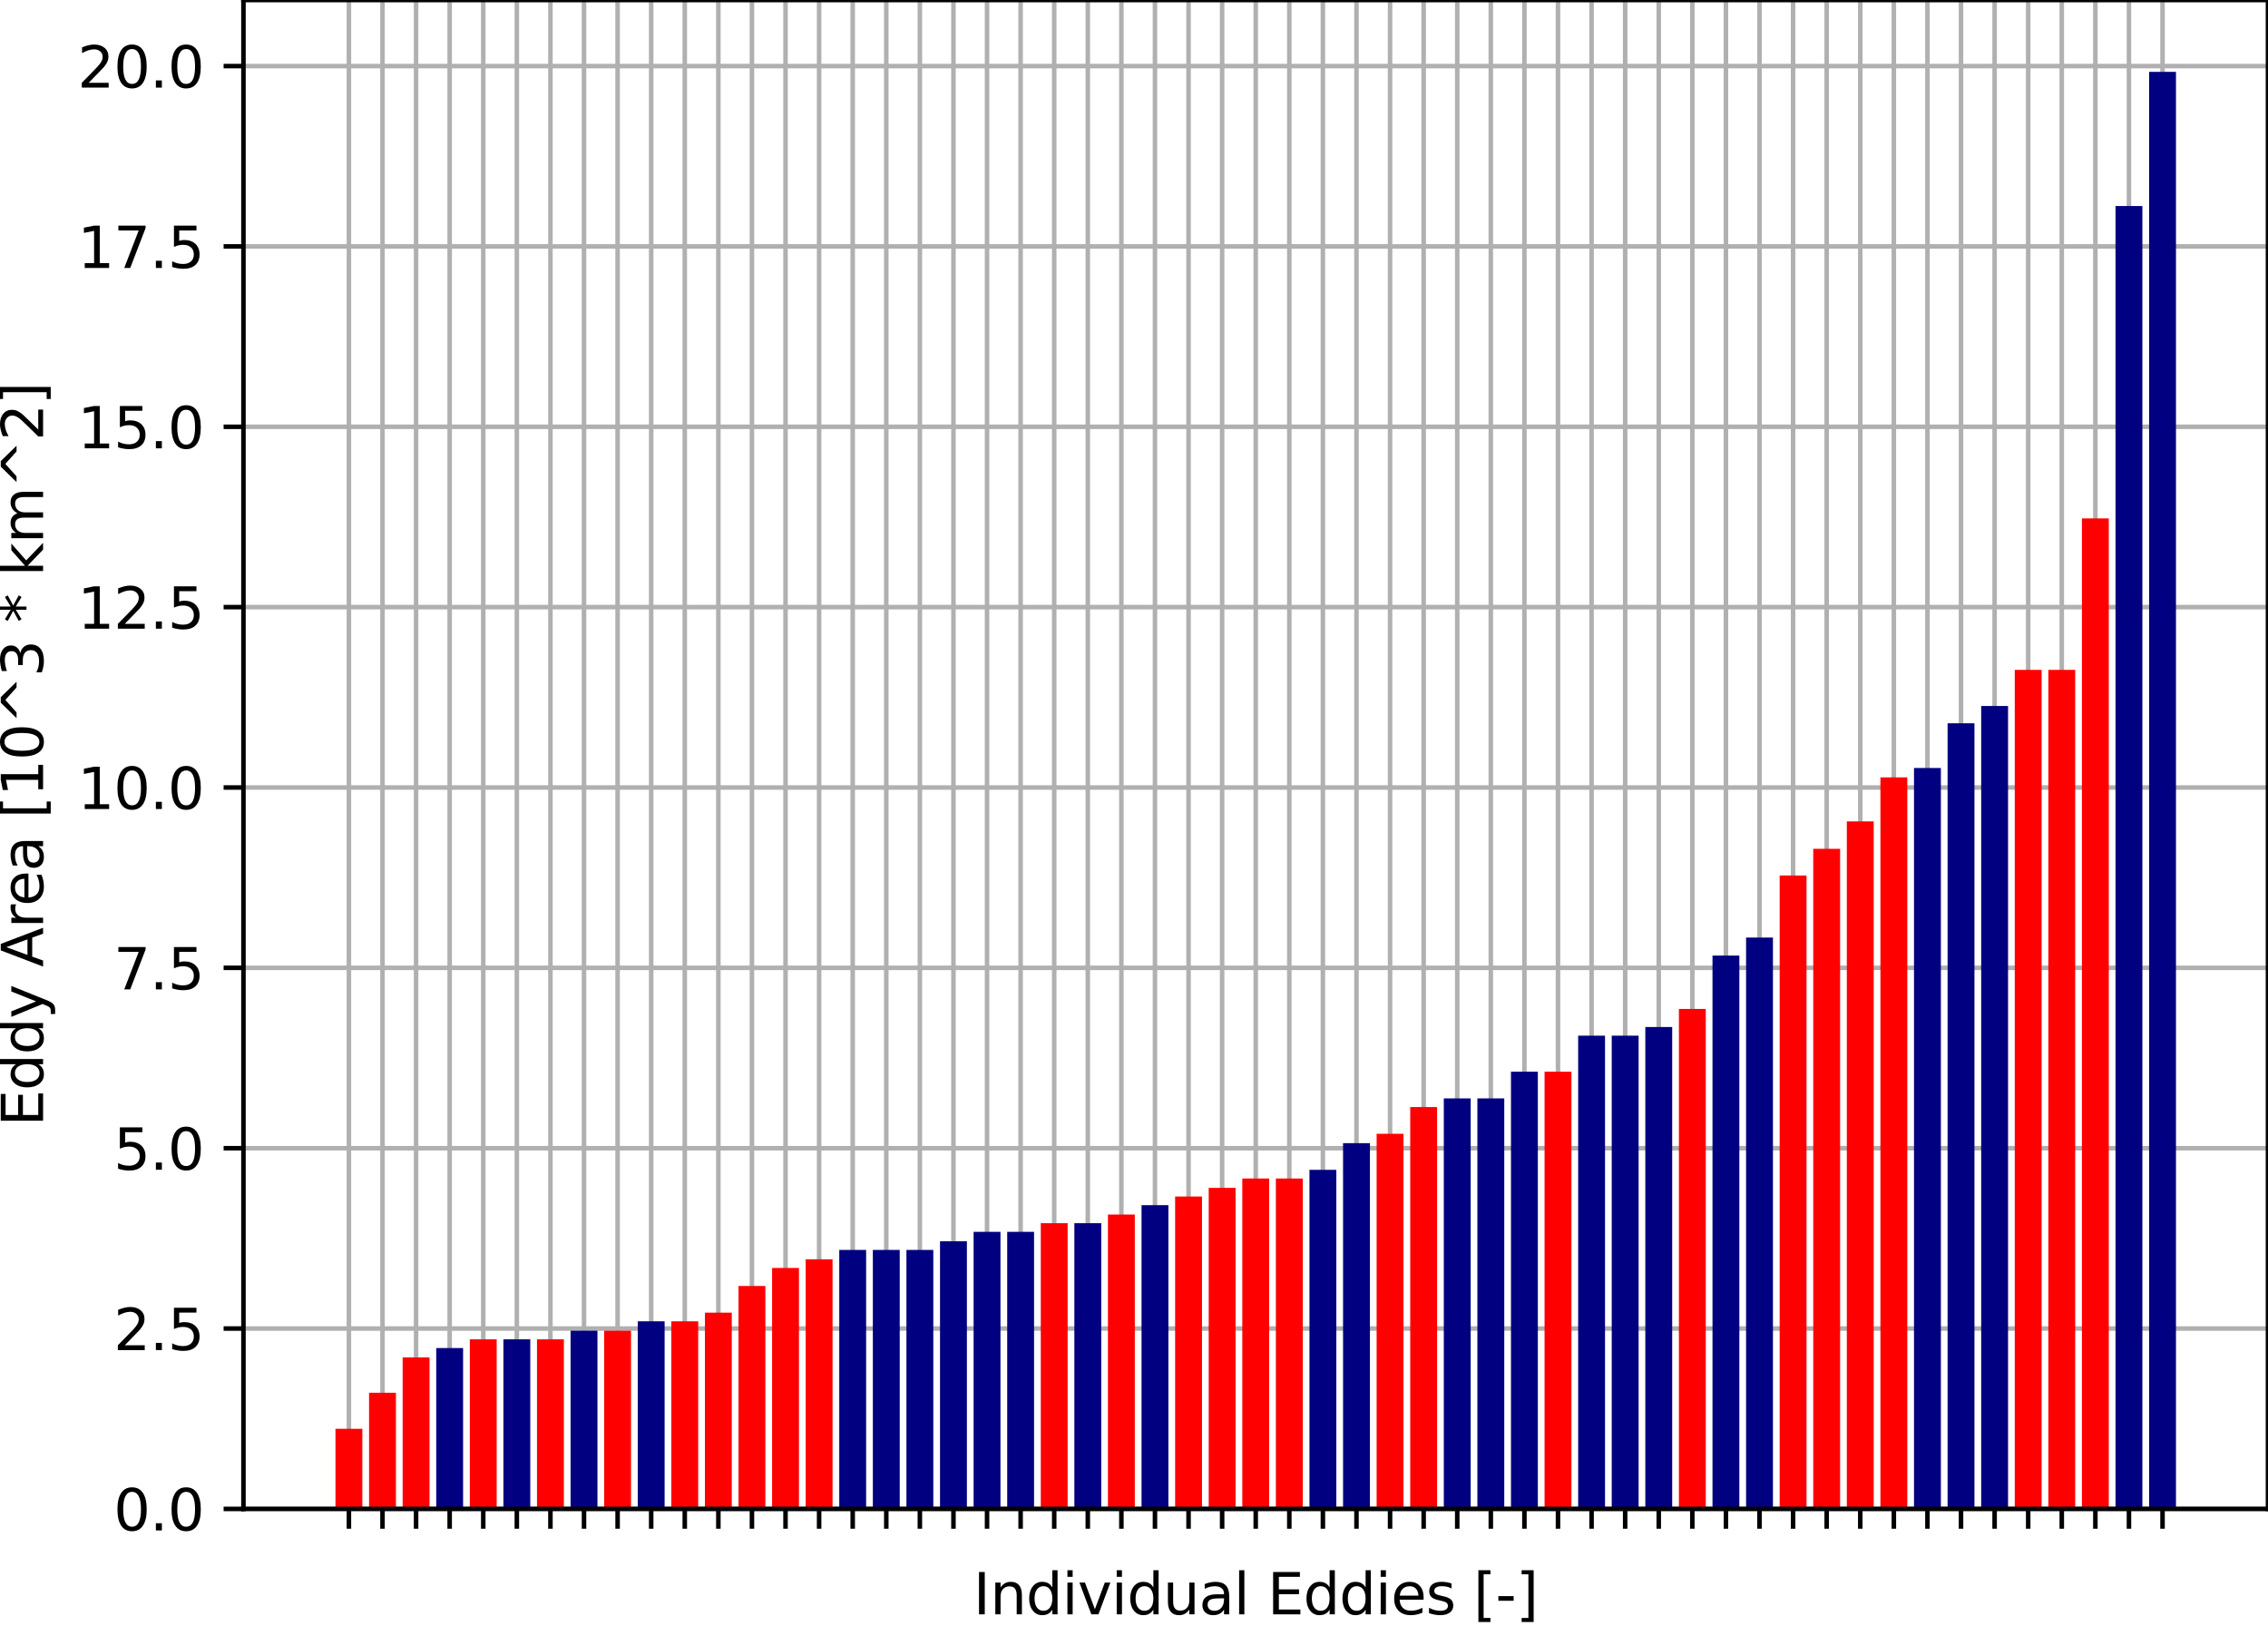 <?xml version="1.0" encoding="utf-8" standalone="no"?>
<!DOCTYPE svg PUBLIC "-//W3C//DTD SVG 1.1//EN"
  "http://www.w3.org/Graphics/SVG/1.1/DTD/svg11.dtd">
<svg xmlns:xlink="http://www.w3.org/1999/xlink" width="400.064pt" height="286.79pt" viewBox="0 0 400.064 286.79" xmlns="http://www.w3.org/2000/svg" version="1.1">
 <defs>
  <style type="text/css">*{stroke-linejoin: round; stroke-linecap: butt}</style>
 </defs>
 <g id="figure_1">
  <g id="patch_1">
   <path d="M -0 286.79 
L 400.064 286.79 
L 400.064 -0 
L -0 -0 
z
" style="fill: #ffffff"/>
  </g>
  <g id="axes_1">
   <g id="patch_2">
    <path d="M 42.944 266.112 
L 400.064 266.112 
L 400.064 -0 
L 42.944 -0 
z
" style="fill: #ffffff"/>
   </g>
   <g id="matplotlib.axis_1">
    <g id="xtick_1">
     <g id="line2d_1">
      <path d="M 61.546 266.112 
L 61.546 -0 
" clip-path="url(#p14578577d3)" style="fill: none; stroke: #b0b0b0; stroke-width: 0.8; stroke-linecap: square"/>
     </g>
     <g id="line2d_2">
      <defs>
       <path id="m4cd9c8cd05" d="M 0 0 
L 0 3.5 
" style="stroke: #000000; stroke-width: 0.8"/>
      </defs>
      <g>
       <use xlink:href="#m4cd9c8cd05" x="61.546" y="266.112" style="stroke: #000000; stroke-width: 0.8"/>
      </g>
     </g>
    </g>
    <g id="xtick_2">
     <g id="line2d_3">
      <path d="M 67.471 266.112 
L 67.471 -0 
" clip-path="url(#p14578577d3)" style="fill: none; stroke: #b0b0b0; stroke-width: 0.8; stroke-linecap: square"/>
     </g>
     <g id="line2d_4">
      <g>
       <use xlink:href="#m4cd9c8cd05" x="67.471" y="266.112" style="stroke: #000000; stroke-width: 0.8"/>
      </g>
     </g>
    </g>
    <g id="xtick_3">
     <g id="line2d_5">
      <path d="M 73.395 266.112 
L 73.395 -0 
" clip-path="url(#p14578577d3)" style="fill: none; stroke: #b0b0b0; stroke-width: 0.8; stroke-linecap: square"/>
     </g>
     <g id="line2d_6">
      <g>
       <use xlink:href="#m4cd9c8cd05" x="73.395" y="266.112" style="stroke: #000000; stroke-width: 0.8"/>
      </g>
     </g>
    </g>
    <g id="xtick_4">
     <g id="line2d_7">
      <path d="M 79.319 266.112 
L 79.319 -0 
" clip-path="url(#p14578577d3)" style="fill: none; stroke: #b0b0b0; stroke-width: 0.8; stroke-linecap: square"/>
     </g>
     <g id="line2d_8">
      <g>
       <use xlink:href="#m4cd9c8cd05" x="79.319" y="266.112" style="stroke: #000000; stroke-width: 0.8"/>
      </g>
     </g>
    </g>
    <g id="xtick_5">
     <g id="line2d_9">
      <path d="M 85.244 266.112 
L 85.244 -0 
" clip-path="url(#p14578577d3)" style="fill: none; stroke: #b0b0b0; stroke-width: 0.8; stroke-linecap: square"/>
     </g>
     <g id="line2d_10">
      <g>
       <use xlink:href="#m4cd9c8cd05" x="85.244" y="266.112" style="stroke: #000000; stroke-width: 0.8"/>
      </g>
     </g>
    </g>
    <g id="xtick_6">
     <g id="line2d_11">
      <path d="M 91.168 266.112 
L 91.168 -0 
" clip-path="url(#p14578577d3)" style="fill: none; stroke: #b0b0b0; stroke-width: 0.8; stroke-linecap: square"/>
     </g>
     <g id="line2d_12">
      <g>
       <use xlink:href="#m4cd9c8cd05" x="91.168" y="266.112" style="stroke: #000000; stroke-width: 0.8"/>
      </g>
     </g>
    </g>
    <g id="xtick_7">
     <g id="line2d_13">
      <path d="M 97.092 266.112 
L 97.092 -0 
" clip-path="url(#p14578577d3)" style="fill: none; stroke: #b0b0b0; stroke-width: 0.8; stroke-linecap: square"/>
     </g>
     <g id="line2d_14">
      <g>
       <use xlink:href="#m4cd9c8cd05" x="97.092" y="266.112" style="stroke: #000000; stroke-width: 0.8"/>
      </g>
     </g>
    </g>
    <g id="xtick_8">
     <g id="line2d_15">
      <path d="M 103.017 266.112 
L 103.017 -0 
" clip-path="url(#p14578577d3)" style="fill: none; stroke: #b0b0b0; stroke-width: 0.8; stroke-linecap: square"/>
     </g>
     <g id="line2d_16">
      <g>
       <use xlink:href="#m4cd9c8cd05" x="103.017" y="266.112" style="stroke: #000000; stroke-width: 0.8"/>
      </g>
     </g>
    </g>
    <g id="xtick_9">
     <g id="line2d_17">
      <path d="M 108.941 266.112 
L 108.941 -0 
" clip-path="url(#p14578577d3)" style="fill: none; stroke: #b0b0b0; stroke-width: 0.8; stroke-linecap: square"/>
     </g>
     <g id="line2d_18">
      <g>
       <use xlink:href="#m4cd9c8cd05" x="108.941" y="266.112" style="stroke: #000000; stroke-width: 0.8"/>
      </g>
     </g>
    </g>
    <g id="xtick_10">
     <g id="line2d_19">
      <path d="M 114.865 266.112 
L 114.865 -0 
" clip-path="url(#p14578577d3)" style="fill: none; stroke: #b0b0b0; stroke-width: 0.8; stroke-linecap: square"/>
     </g>
     <g id="line2d_20">
      <g>
       <use xlink:href="#m4cd9c8cd05" x="114.865" y="266.112" style="stroke: #000000; stroke-width: 0.8"/>
      </g>
     </g>
    </g>
    <g id="xtick_11">
     <g id="line2d_21">
      <path d="M 120.79 266.112 
L 120.79 -0 
" clip-path="url(#p14578577d3)" style="fill: none; stroke: #b0b0b0; stroke-width: 0.8; stroke-linecap: square"/>
     </g>
     <g id="line2d_22">
      <g>
       <use xlink:href="#m4cd9c8cd05" x="120.79" y="266.112" style="stroke: #000000; stroke-width: 0.8"/>
      </g>
     </g>
    </g>
    <g id="xtick_12">
     <g id="line2d_23">
      <path d="M 126.714 266.112 
L 126.714 -0 
" clip-path="url(#p14578577d3)" style="fill: none; stroke: #b0b0b0; stroke-width: 0.8; stroke-linecap: square"/>
     </g>
     <g id="line2d_24">
      <g>
       <use xlink:href="#m4cd9c8cd05" x="126.714" y="266.112" style="stroke: #000000; stroke-width: 0.8"/>
      </g>
     </g>
    </g>
    <g id="xtick_13">
     <g id="line2d_25">
      <path d="M 132.638 266.112 
L 132.638 -0 
" clip-path="url(#p14578577d3)" style="fill: none; stroke: #b0b0b0; stroke-width: 0.8; stroke-linecap: square"/>
     </g>
     <g id="line2d_26">
      <g>
       <use xlink:href="#m4cd9c8cd05" x="132.638" y="266.112" style="stroke: #000000; stroke-width: 0.8"/>
      </g>
     </g>
    </g>
    <g id="xtick_14">
     <g id="line2d_27">
      <path d="M 138.563 266.112 
L 138.563 -0 
" clip-path="url(#p14578577d3)" style="fill: none; stroke: #b0b0b0; stroke-width: 0.8; stroke-linecap: square"/>
     </g>
     <g id="line2d_28">
      <g>
       <use xlink:href="#m4cd9c8cd05" x="138.563" y="266.112" style="stroke: #000000; stroke-width: 0.8"/>
      </g>
     </g>
    </g>
    <g id="xtick_15">
     <g id="line2d_29">
      <path d="M 144.487 266.112 
L 144.487 -0 
" clip-path="url(#p14578577d3)" style="fill: none; stroke: #b0b0b0; stroke-width: 0.8; stroke-linecap: square"/>
     </g>
     <g id="line2d_30">
      <g>
       <use xlink:href="#m4cd9c8cd05" x="144.487" y="266.112" style="stroke: #000000; stroke-width: 0.8"/>
      </g>
     </g>
    </g>
    <g id="xtick_16">
     <g id="line2d_31">
      <path d="M 150.412 266.112 
L 150.412 -0 
" clip-path="url(#p14578577d3)" style="fill: none; stroke: #b0b0b0; stroke-width: 0.8; stroke-linecap: square"/>
     </g>
     <g id="line2d_32">
      <g>
       <use xlink:href="#m4cd9c8cd05" x="150.412" y="266.112" style="stroke: #000000; stroke-width: 0.8"/>
      </g>
     </g>
    </g>
    <g id="xtick_17">
     <g id="line2d_33">
      <path d="M 156.336 266.112 
L 156.336 -0 
" clip-path="url(#p14578577d3)" style="fill: none; stroke: #b0b0b0; stroke-width: 0.8; stroke-linecap: square"/>
     </g>
     <g id="line2d_34">
      <g>
       <use xlink:href="#m4cd9c8cd05" x="156.336" y="266.112" style="stroke: #000000; stroke-width: 0.8"/>
      </g>
     </g>
    </g>
    <g id="xtick_18">
     <g id="line2d_35">
      <path d="M 162.26 266.112 
L 162.26 -0 
" clip-path="url(#p14578577d3)" style="fill: none; stroke: #b0b0b0; stroke-width: 0.8; stroke-linecap: square"/>
     </g>
     <g id="line2d_36">
      <g>
       <use xlink:href="#m4cd9c8cd05" x="162.26" y="266.112" style="stroke: #000000; stroke-width: 0.8"/>
      </g>
     </g>
    </g>
    <g id="xtick_19">
     <g id="line2d_37">
      <path d="M 168.185 266.112 
L 168.185 -0 
" clip-path="url(#p14578577d3)" style="fill: none; stroke: #b0b0b0; stroke-width: 0.8; stroke-linecap: square"/>
     </g>
     <g id="line2d_38">
      <g>
       <use xlink:href="#m4cd9c8cd05" x="168.185" y="266.112" style="stroke: #000000; stroke-width: 0.8"/>
      </g>
     </g>
    </g>
    <g id="xtick_20">
     <g id="line2d_39">
      <path d="M 174.109 266.112 
L 174.109 -0 
" clip-path="url(#p14578577d3)" style="fill: none; stroke: #b0b0b0; stroke-width: 0.8; stroke-linecap: square"/>
     </g>
     <g id="line2d_40">
      <g>
       <use xlink:href="#m4cd9c8cd05" x="174.109" y="266.112" style="stroke: #000000; stroke-width: 0.8"/>
      </g>
     </g>
    </g>
    <g id="xtick_21">
     <g id="line2d_41">
      <path d="M 180.033 266.112 
L 180.033 -0 
" clip-path="url(#p14578577d3)" style="fill: none; stroke: #b0b0b0; stroke-width: 0.8; stroke-linecap: square"/>
     </g>
     <g id="line2d_42">
      <g>
       <use xlink:href="#m4cd9c8cd05" x="180.033" y="266.112" style="stroke: #000000; stroke-width: 0.8"/>
      </g>
     </g>
    </g>
    <g id="xtick_22">
     <g id="line2d_43">
      <path d="M 185.958 266.112 
L 185.958 -0 
" clip-path="url(#p14578577d3)" style="fill: none; stroke: #b0b0b0; stroke-width: 0.8; stroke-linecap: square"/>
     </g>
     <g id="line2d_44">
      <g>
       <use xlink:href="#m4cd9c8cd05" x="185.958" y="266.112" style="stroke: #000000; stroke-width: 0.8"/>
      </g>
     </g>
    </g>
    <g id="xtick_23">
     <g id="line2d_45">
      <path d="M 191.882 266.112 
L 191.882 -0 
" clip-path="url(#p14578577d3)" style="fill: none; stroke: #b0b0b0; stroke-width: 0.8; stroke-linecap: square"/>
     </g>
     <g id="line2d_46">
      <g>
       <use xlink:href="#m4cd9c8cd05" x="191.882" y="266.112" style="stroke: #000000; stroke-width: 0.8"/>
      </g>
     </g>
    </g>
    <g id="xtick_24">
     <g id="line2d_47">
      <path d="M 197.806 266.112 
L 197.806 -0 
" clip-path="url(#p14578577d3)" style="fill: none; stroke: #b0b0b0; stroke-width: 0.8; stroke-linecap: square"/>
     </g>
     <g id="line2d_48">
      <g>
       <use xlink:href="#m4cd9c8cd05" x="197.806" y="266.112" style="stroke: #000000; stroke-width: 0.8"/>
      </g>
     </g>
    </g>
    <g id="xtick_25">
     <g id="line2d_49">
      <path d="M 203.731 266.112 
L 203.731 -0 
" clip-path="url(#p14578577d3)" style="fill: none; stroke: #b0b0b0; stroke-width: 0.8; stroke-linecap: square"/>
     </g>
     <g id="line2d_50">
      <g>
       <use xlink:href="#m4cd9c8cd05" x="203.731" y="266.112" style="stroke: #000000; stroke-width: 0.8"/>
      </g>
     </g>
    </g>
    <g id="xtick_26">
     <g id="line2d_51">
      <path d="M 209.655 266.112 
L 209.655 -0 
" clip-path="url(#p14578577d3)" style="fill: none; stroke: #b0b0b0; stroke-width: 0.8; stroke-linecap: square"/>
     </g>
     <g id="line2d_52">
      <g>
       <use xlink:href="#m4cd9c8cd05" x="209.655" y="266.112" style="stroke: #000000; stroke-width: 0.8"/>
      </g>
     </g>
    </g>
    <g id="xtick_27">
     <g id="line2d_53">
      <path d="M 215.579 266.112 
L 215.579 -0 
" clip-path="url(#p14578577d3)" style="fill: none; stroke: #b0b0b0; stroke-width: 0.8; stroke-linecap: square"/>
     </g>
     <g id="line2d_54">
      <g>
       <use xlink:href="#m4cd9c8cd05" x="215.579" y="266.112" style="stroke: #000000; stroke-width: 0.8"/>
      </g>
     </g>
    </g>
    <g id="xtick_28">
     <g id="line2d_55">
      <path d="M 221.504 266.112 
L 221.504 -0 
" clip-path="url(#p14578577d3)" style="fill: none; stroke: #b0b0b0; stroke-width: 0.8; stroke-linecap: square"/>
     </g>
     <g id="line2d_56">
      <g>
       <use xlink:href="#m4cd9c8cd05" x="221.504" y="266.112" style="stroke: #000000; stroke-width: 0.8"/>
      </g>
     </g>
    </g>
    <g id="xtick_29">
     <g id="line2d_57">
      <path d="M 227.428 266.112 
L 227.428 -0 
" clip-path="url(#p14578577d3)" style="fill: none; stroke: #b0b0b0; stroke-width: 0.8; stroke-linecap: square"/>
     </g>
     <g id="line2d_58">
      <g>
       <use xlink:href="#m4cd9c8cd05" x="227.428" y="266.112" style="stroke: #000000; stroke-width: 0.8"/>
      </g>
     </g>
    </g>
    <g id="xtick_30">
     <g id="line2d_59">
      <path d="M 233.352 266.112 
L 233.352 -0 
" clip-path="url(#p14578577d3)" style="fill: none; stroke: #b0b0b0; stroke-width: 0.8; stroke-linecap: square"/>
     </g>
     <g id="line2d_60">
      <g>
       <use xlink:href="#m4cd9c8cd05" x="233.352" y="266.112" style="stroke: #000000; stroke-width: 0.8"/>
      </g>
     </g>
    </g>
    <g id="xtick_31">
     <g id="line2d_61">
      <path d="M 239.277 266.112 
L 239.277 -0 
" clip-path="url(#p14578577d3)" style="fill: none; stroke: #b0b0b0; stroke-width: 0.8; stroke-linecap: square"/>
     </g>
     <g id="line2d_62">
      <g>
       <use xlink:href="#m4cd9c8cd05" x="239.277" y="266.112" style="stroke: #000000; stroke-width: 0.8"/>
      </g>
     </g>
    </g>
    <g id="xtick_32">
     <g id="line2d_63">
      <path d="M 245.201 266.112 
L 245.201 -0 
" clip-path="url(#p14578577d3)" style="fill: none; stroke: #b0b0b0; stroke-width: 0.8; stroke-linecap: square"/>
     </g>
     <g id="line2d_64">
      <g>
       <use xlink:href="#m4cd9c8cd05" x="245.201" y="266.112" style="stroke: #000000; stroke-width: 0.8"/>
      </g>
     </g>
    </g>
    <g id="xtick_33">
     <g id="line2d_65">
      <path d="M 251.126 266.112 
L 251.126 -0 
" clip-path="url(#p14578577d3)" style="fill: none; stroke: #b0b0b0; stroke-width: 0.8; stroke-linecap: square"/>
     </g>
     <g id="line2d_66">
      <g>
       <use xlink:href="#m4cd9c8cd05" x="251.126" y="266.112" style="stroke: #000000; stroke-width: 0.8"/>
      </g>
     </g>
    </g>
    <g id="xtick_34">
     <g id="line2d_67">
      <path d="M 257.05 266.112 
L 257.05 -0 
" clip-path="url(#p14578577d3)" style="fill: none; stroke: #b0b0b0; stroke-width: 0.8; stroke-linecap: square"/>
     </g>
     <g id="line2d_68">
      <g>
       <use xlink:href="#m4cd9c8cd05" x="257.05" y="266.112" style="stroke: #000000; stroke-width: 0.8"/>
      </g>
     </g>
    </g>
    <g id="xtick_35">
     <g id="line2d_69">
      <path d="M 262.974 266.112 
L 262.974 -0 
" clip-path="url(#p14578577d3)" style="fill: none; stroke: #b0b0b0; stroke-width: 0.8; stroke-linecap: square"/>
     </g>
     <g id="line2d_70">
      <g>
       <use xlink:href="#m4cd9c8cd05" x="262.974" y="266.112" style="stroke: #000000; stroke-width: 0.8"/>
      </g>
     </g>
    </g>
    <g id="xtick_36">
     <g id="line2d_71">
      <path d="M 268.899 266.112 
L 268.899 -0 
" clip-path="url(#p14578577d3)" style="fill: none; stroke: #b0b0b0; stroke-width: 0.8; stroke-linecap: square"/>
     </g>
     <g id="line2d_72">
      <g>
       <use xlink:href="#m4cd9c8cd05" x="268.899" y="266.112" style="stroke: #000000; stroke-width: 0.8"/>
      </g>
     </g>
    </g>
    <g id="xtick_37">
     <g id="line2d_73">
      <path d="M 274.823 266.112 
L 274.823 -0 
" clip-path="url(#p14578577d3)" style="fill: none; stroke: #b0b0b0; stroke-width: 0.8; stroke-linecap: square"/>
     </g>
     <g id="line2d_74">
      <g>
       <use xlink:href="#m4cd9c8cd05" x="274.823" y="266.112" style="stroke: #000000; stroke-width: 0.8"/>
      </g>
     </g>
    </g>
    <g id="xtick_38">
     <g id="line2d_75">
      <path d="M 280.747 266.112 
L 280.747 -0 
" clip-path="url(#p14578577d3)" style="fill: none; stroke: #b0b0b0; stroke-width: 0.8; stroke-linecap: square"/>
     </g>
     <g id="line2d_76">
      <g>
       <use xlink:href="#m4cd9c8cd05" x="280.747" y="266.112" style="stroke: #000000; stroke-width: 0.8"/>
      </g>
     </g>
    </g>
    <g id="xtick_39">
     <g id="line2d_77">
      <path d="M 286.672 266.112 
L 286.672 -0 
" clip-path="url(#p14578577d3)" style="fill: none; stroke: #b0b0b0; stroke-width: 0.8; stroke-linecap: square"/>
     </g>
     <g id="line2d_78">
      <g>
       <use xlink:href="#m4cd9c8cd05" x="286.672" y="266.112" style="stroke: #000000; stroke-width: 0.8"/>
      </g>
     </g>
    </g>
    <g id="xtick_40">
     <g id="line2d_79">
      <path d="M 292.596 266.112 
L 292.596 -0 
" clip-path="url(#p14578577d3)" style="fill: none; stroke: #b0b0b0; stroke-width: 0.8; stroke-linecap: square"/>
     </g>
     <g id="line2d_80">
      <g>
       <use xlink:href="#m4cd9c8cd05" x="292.596" y="266.112" style="stroke: #000000; stroke-width: 0.8"/>
      </g>
     </g>
    </g>
    <g id="xtick_41">
     <g id="line2d_81">
      <path d="M 298.52 266.112 
L 298.52 -0 
" clip-path="url(#p14578577d3)" style="fill: none; stroke: #b0b0b0; stroke-width: 0.8; stroke-linecap: square"/>
     </g>
     <g id="line2d_82">
      <g>
       <use xlink:href="#m4cd9c8cd05" x="298.52" y="266.112" style="stroke: #000000; stroke-width: 0.8"/>
      </g>
     </g>
    </g>
    <g id="xtick_42">
     <g id="line2d_83">
      <path d="M 304.445 266.112 
L 304.445 -0 
" clip-path="url(#p14578577d3)" style="fill: none; stroke: #b0b0b0; stroke-width: 0.8; stroke-linecap: square"/>
     </g>
     <g id="line2d_84">
      <g>
       <use xlink:href="#m4cd9c8cd05" x="304.445" y="266.112" style="stroke: #000000; stroke-width: 0.8"/>
      </g>
     </g>
    </g>
    <g id="xtick_43">
     <g id="line2d_85">
      <path d="M 310.369 266.112 
L 310.369 -0 
" clip-path="url(#p14578577d3)" style="fill: none; stroke: #b0b0b0; stroke-width: 0.8; stroke-linecap: square"/>
     </g>
     <g id="line2d_86">
      <g>
       <use xlink:href="#m4cd9c8cd05" x="310.369" y="266.112" style="stroke: #000000; stroke-width: 0.8"/>
      </g>
     </g>
    </g>
    <g id="xtick_44">
     <g id="line2d_87">
      <path d="M 316.293 266.112 
L 316.293 -0 
" clip-path="url(#p14578577d3)" style="fill: none; stroke: #b0b0b0; stroke-width: 0.8; stroke-linecap: square"/>
     </g>
     <g id="line2d_88">
      <g>
       <use xlink:href="#m4cd9c8cd05" x="316.293" y="266.112" style="stroke: #000000; stroke-width: 0.8"/>
      </g>
     </g>
    </g>
    <g id="xtick_45">
     <g id="line2d_89">
      <path d="M 322.218 266.112 
L 322.218 -0 
" clip-path="url(#p14578577d3)" style="fill: none; stroke: #b0b0b0; stroke-width: 0.8; stroke-linecap: square"/>
     </g>
     <g id="line2d_90">
      <g>
       <use xlink:href="#m4cd9c8cd05" x="322.218" y="266.112" style="stroke: #000000; stroke-width: 0.8"/>
      </g>
     </g>
    </g>
    <g id="xtick_46">
     <g id="line2d_91">
      <path d="M 328.142 266.112 
L 328.142 -0 
" clip-path="url(#p14578577d3)" style="fill: none; stroke: #b0b0b0; stroke-width: 0.8; stroke-linecap: square"/>
     </g>
     <g id="line2d_92">
      <g>
       <use xlink:href="#m4cd9c8cd05" x="328.142" y="266.112" style="stroke: #000000; stroke-width: 0.8"/>
      </g>
     </g>
    </g>
    <g id="xtick_47">
     <g id="line2d_93">
      <path d="M 334.066 266.112 
L 334.066 -0 
" clip-path="url(#p14578577d3)" style="fill: none; stroke: #b0b0b0; stroke-width: 0.8; stroke-linecap: square"/>
     </g>
     <g id="line2d_94">
      <g>
       <use xlink:href="#m4cd9c8cd05" x="334.066" y="266.112" style="stroke: #000000; stroke-width: 0.8"/>
      </g>
     </g>
    </g>
    <g id="xtick_48">
     <g id="line2d_95">
      <path d="M 339.991 266.112 
L 339.991 -0 
" clip-path="url(#p14578577d3)" style="fill: none; stroke: #b0b0b0; stroke-width: 0.8; stroke-linecap: square"/>
     </g>
     <g id="line2d_96">
      <g>
       <use xlink:href="#m4cd9c8cd05" x="339.991" y="266.112" style="stroke: #000000; stroke-width: 0.8"/>
      </g>
     </g>
    </g>
    <g id="xtick_49">
     <g id="line2d_97">
      <path d="M 345.915 266.112 
L 345.915 -0 
" clip-path="url(#p14578577d3)" style="fill: none; stroke: #b0b0b0; stroke-width: 0.8; stroke-linecap: square"/>
     </g>
     <g id="line2d_98">
      <g>
       <use xlink:href="#m4cd9c8cd05" x="345.915" y="266.112" style="stroke: #000000; stroke-width: 0.8"/>
      </g>
     </g>
    </g>
    <g id="xtick_50">
     <g id="line2d_99">
      <path d="M 351.84 266.112 
L 351.84 -0 
" clip-path="url(#p14578577d3)" style="fill: none; stroke: #b0b0b0; stroke-width: 0.8; stroke-linecap: square"/>
     </g>
     <g id="line2d_100">
      <g>
       <use xlink:href="#m4cd9c8cd05" x="351.84" y="266.112" style="stroke: #000000; stroke-width: 0.8"/>
      </g>
     </g>
    </g>
    <g id="xtick_51">
     <g id="line2d_101">
      <path d="M 357.764 266.112 
L 357.764 -0 
" clip-path="url(#p14578577d3)" style="fill: none; stroke: #b0b0b0; stroke-width: 0.8; stroke-linecap: square"/>
     </g>
     <g id="line2d_102">
      <g>
       <use xlink:href="#m4cd9c8cd05" x="357.764" y="266.112" style="stroke: #000000; stroke-width: 0.8"/>
      </g>
     </g>
    </g>
    <g id="xtick_52">
     <g id="line2d_103">
      <path d="M 363.688 266.112 
L 363.688 -0 
" clip-path="url(#p14578577d3)" style="fill: none; stroke: #b0b0b0; stroke-width: 0.8; stroke-linecap: square"/>
     </g>
     <g id="line2d_104">
      <g>
       <use xlink:href="#m4cd9c8cd05" x="363.688" y="266.112" style="stroke: #000000; stroke-width: 0.8"/>
      </g>
     </g>
    </g>
    <g id="xtick_53">
     <g id="line2d_105">
      <path d="M 369.613 266.112 
L 369.613 -0 
" clip-path="url(#p14578577d3)" style="fill: none; stroke: #b0b0b0; stroke-width: 0.8; stroke-linecap: square"/>
     </g>
     <g id="line2d_106">
      <g>
       <use xlink:href="#m4cd9c8cd05" x="369.613" y="266.112" style="stroke: #000000; stroke-width: 0.8"/>
      </g>
     </g>
    </g>
    <g id="xtick_54">
     <g id="line2d_107">
      <path d="M 375.537 266.112 
L 375.537 -0 
" clip-path="url(#p14578577d3)" style="fill: none; stroke: #b0b0b0; stroke-width: 0.8; stroke-linecap: square"/>
     </g>
     <g id="line2d_108">
      <g>
       <use xlink:href="#m4cd9c8cd05" x="375.537" y="266.112" style="stroke: #000000; stroke-width: 0.8"/>
      </g>
     </g>
    </g>
    <g id="xtick_55">
     <g id="line2d_109">
      <path d="M 381.461 266.112 
L 381.461 -0 
" clip-path="url(#p14578577d3)" style="fill: none; stroke: #b0b0b0; stroke-width: 0.8; stroke-linecap: square"/>
     </g>
     <g id="line2d_110">
      <g>
       <use xlink:href="#m4cd9c8cd05" x="381.461" y="266.112" style="stroke: #000000; stroke-width: 0.8"/>
      </g>
     </g>
    </g>
    <g id="text_1">
     <!-- Individual Eddies [-] -->
     <g transform="translate(171.69 284.71)scale(0.1 -0.1)">
      <defs>
       <path id="DejaVuSans-49" d="M 628 4666 
L 1259 4666 
L 1259 0 
L 628 0 
L 628 4666 
z
" transform="scale(0.016)"/>
       <path id="DejaVuSans-6e" d="M 3513 2113 
L 3513 0 
L 2938 0 
L 2938 2094 
Q 2938 2591 2744 2837 
Q 2550 3084 2163 3084 
Q 1697 3084 1428 2787 
Q 1159 2491 1159 1978 
L 1159 0 
L 581 0 
L 581 3500 
L 1159 3500 
L 1159 2956 
Q 1366 3272 1645 3428 
Q 1925 3584 2291 3584 
Q 2894 3584 3203 3211 
Q 3513 2838 3513 2113 
z
" transform="scale(0.016)"/>
       <path id="DejaVuSans-64" d="M 2906 2969 
L 2906 4863 
L 3481 4863 
L 3481 0 
L 2906 0 
L 2906 525 
Q 2725 213 2448 61 
Q 2172 -91 1784 -91 
Q 1150 -91 751 415 
Q 353 922 353 1747 
Q 353 2572 751 3078 
Q 1150 3584 1784 3584 
Q 2172 3584 2448 3432 
Q 2725 3281 2906 2969 
z
M 947 1747 
Q 947 1113 1208 752 
Q 1469 391 1925 391 
Q 2381 391 2643 752 
Q 2906 1113 2906 1747 
Q 2906 2381 2643 2742 
Q 2381 3103 1925 3103 
Q 1469 3103 1208 2742 
Q 947 2381 947 1747 
z
" transform="scale(0.016)"/>
       <path id="DejaVuSans-69" d="M 603 3500 
L 1178 3500 
L 1178 0 
L 603 0 
L 603 3500 
z
M 603 4863 
L 1178 4863 
L 1178 4134 
L 603 4134 
L 603 4863 
z
" transform="scale(0.016)"/>
       <path id="DejaVuSans-76" d="M 191 3500 
L 800 3500 
L 1894 563 
L 2988 3500 
L 3597 3500 
L 2284 0 
L 1503 0 
L 191 3500 
z
" transform="scale(0.016)"/>
       <path id="DejaVuSans-75" d="M 544 1381 
L 544 3500 
L 1119 3500 
L 1119 1403 
Q 1119 906 1312 657 
Q 1506 409 1894 409 
Q 2359 409 2629 706 
Q 2900 1003 2900 1516 
L 2900 3500 
L 3475 3500 
L 3475 0 
L 2900 0 
L 2900 538 
Q 2691 219 2414 64 
Q 2138 -91 1772 -91 
Q 1169 -91 856 284 
Q 544 659 544 1381 
z
M 1991 3584 
L 1991 3584 
z
" transform="scale(0.016)"/>
       <path id="DejaVuSans-61" d="M 2194 1759 
Q 1497 1759 1228 1600 
Q 959 1441 959 1056 
Q 959 750 1161 570 
Q 1363 391 1709 391 
Q 2188 391 2477 730 
Q 2766 1069 2766 1631 
L 2766 1759 
L 2194 1759 
z
M 3341 1997 
L 3341 0 
L 2766 0 
L 2766 531 
Q 2569 213 2275 61 
Q 1981 -91 1556 -91 
Q 1019 -91 701 211 
Q 384 513 384 1019 
Q 384 1609 779 1909 
Q 1175 2209 1959 2209 
L 2766 2209 
L 2766 2266 
Q 2766 2663 2505 2880 
Q 2244 3097 1772 3097 
Q 1472 3097 1187 3025 
Q 903 2953 641 2809 
L 641 3341 
Q 956 3463 1253 3523 
Q 1550 3584 1831 3584 
Q 2591 3584 2966 3190 
Q 3341 2797 3341 1997 
z
" transform="scale(0.016)"/>
       <path id="DejaVuSans-6c" d="M 603 4863 
L 1178 4863 
L 1178 0 
L 603 0 
L 603 4863 
z
" transform="scale(0.016)"/>
       <path id="DejaVuSans-20" transform="scale(0.016)"/>
       <path id="DejaVuSans-45" d="M 628 4666 
L 3578 4666 
L 3578 4134 
L 1259 4134 
L 1259 2753 
L 3481 2753 
L 3481 2222 
L 1259 2222 
L 1259 531 
L 3634 531 
L 3634 0 
L 628 0 
L 628 4666 
z
" transform="scale(0.016)"/>
       <path id="DejaVuSans-65" d="M 3597 1894 
L 3597 1613 
L 953 1613 
Q 991 1019 1311 708 
Q 1631 397 2203 397 
Q 2534 397 2845 478 
Q 3156 559 3463 722 
L 3463 178 
Q 3153 47 2828 -22 
Q 2503 -91 2169 -91 
Q 1331 -91 842 396 
Q 353 884 353 1716 
Q 353 2575 817 3079 
Q 1281 3584 2069 3584 
Q 2775 3584 3186 3129 
Q 3597 2675 3597 1894 
z
M 3022 2063 
Q 3016 2534 2758 2815 
Q 2500 3097 2075 3097 
Q 1594 3097 1305 2825 
Q 1016 2553 972 2059 
L 3022 2063 
z
" transform="scale(0.016)"/>
       <path id="DejaVuSans-73" d="M 2834 3397 
L 2834 2853 
Q 2591 2978 2328 3040 
Q 2066 3103 1784 3103 
Q 1356 3103 1142 2972 
Q 928 2841 928 2578 
Q 928 2378 1081 2264 
Q 1234 2150 1697 2047 
L 1894 2003 
Q 2506 1872 2764 1633 
Q 3022 1394 3022 966 
Q 3022 478 2636 193 
Q 2250 -91 1575 -91 
Q 1294 -91 989 -36 
Q 684 19 347 128 
L 347 722 
Q 666 556 975 473 
Q 1284 391 1588 391 
Q 1994 391 2212 530 
Q 2431 669 2431 922 
Q 2431 1156 2273 1281 
Q 2116 1406 1581 1522 
L 1381 1569 
Q 847 1681 609 1914 
Q 372 2147 372 2553 
Q 372 3047 722 3315 
Q 1072 3584 1716 3584 
Q 2034 3584 2315 3537 
Q 2597 3491 2834 3397 
z
" transform="scale(0.016)"/>
       <path id="DejaVuSans-5b" d="M 550 4863 
L 1875 4863 
L 1875 4416 
L 1125 4416 
L 1125 -397 
L 1875 -397 
L 1875 -844 
L 550 -844 
L 550 4863 
z
" transform="scale(0.016)"/>
       <path id="DejaVuSans-2d" d="M 313 2009 
L 1997 2009 
L 1997 1497 
L 313 1497 
L 313 2009 
z
" transform="scale(0.016)"/>
       <path id="DejaVuSans-5d" d="M 1947 4863 
L 1947 -844 
L 622 -844 
L 622 -397 
L 1369 -397 
L 1369 4416 
L 622 4416 
L 622 4863 
L 1947 4863 
z
" transform="scale(0.016)"/>
      </defs>
      <use xlink:href="#DejaVuSans-49"/>
      <use xlink:href="#DejaVuSans-6e" x="29.492"/>
      <use xlink:href="#DejaVuSans-64" x="92.871"/>
      <use xlink:href="#DejaVuSans-69" x="156.348"/>
      <use xlink:href="#DejaVuSans-76" x="184.131"/>
      <use xlink:href="#DejaVuSans-69" x="243.311"/>
      <use xlink:href="#DejaVuSans-64" x="271.094"/>
      <use xlink:href="#DejaVuSans-75" x="334.57"/>
      <use xlink:href="#DejaVuSans-61" x="397.949"/>
      <use xlink:href="#DejaVuSans-6c" x="459.229"/>
      <use xlink:href="#DejaVuSans-20" x="487.012"/>
      <use xlink:href="#DejaVuSans-45" x="518.799"/>
      <use xlink:href="#DejaVuSans-64" x="581.982"/>
      <use xlink:href="#DejaVuSans-64" x="645.459"/>
      <use xlink:href="#DejaVuSans-69" x="708.936"/>
      <use xlink:href="#DejaVuSans-65" x="736.719"/>
      <use xlink:href="#DejaVuSans-73" x="798.242"/>
      <use xlink:href="#DejaVuSans-20" x="850.342"/>
      <use xlink:href="#DejaVuSans-5b" x="882.129"/>
      <use xlink:href="#DejaVuSans-2d" x="921.143"/>
      <use xlink:href="#DejaVuSans-5d" x="957.227"/>
     </g>
    </g>
   </g>
   <g id="matplotlib.axis_2">
    <g id="ytick_1">
     <g id="line2d_111">
      <path d="M 42.944 266.112 
L 400.064 266.112 
" clip-path="url(#p14578577d3)" style="fill: none; stroke: #b0b0b0; stroke-width: 0.8; stroke-linecap: square"/>
     </g>
     <g id="line2d_112">
      <defs>
       <path id="m00bac69e37" d="M 0 0 
L -3.5 0 
" style="stroke: #000000; stroke-width: 0.8"/>
      </defs>
      <g>
       <use xlink:href="#m00bac69e37" x="42.944" y="266.112" style="stroke: #000000; stroke-width: 0.8"/>
      </g>
     </g>
     <g id="text_2">
      <!-- 0.0 -->
      <g transform="translate(20.041 269.911)scale(0.1 -0.1)">
       <defs>
        <path id="DejaVuSans-30" d="M 2034 4250 
Q 1547 4250 1301 3770 
Q 1056 3291 1056 2328 
Q 1056 1369 1301 889 
Q 1547 409 2034 409 
Q 2525 409 2770 889 
Q 3016 1369 3016 2328 
Q 3016 3291 2770 3770 
Q 2525 4250 2034 4250 
z
M 2034 4750 
Q 2819 4750 3233 4129 
Q 3647 3509 3647 2328 
Q 3647 1150 3233 529 
Q 2819 -91 2034 -91 
Q 1250 -91 836 529 
Q 422 1150 422 2328 
Q 422 3509 836 4129 
Q 1250 4750 2034 4750 
z
" transform="scale(0.016)"/>
        <path id="DejaVuSans-2e" d="M 684 794 
L 1344 794 
L 1344 0 
L 684 0 
L 684 794 
z
" transform="scale(0.016)"/>
       </defs>
       <use xlink:href="#DejaVuSans-30"/>
       <use xlink:href="#DejaVuSans-2e" x="63.623"/>
       <use xlink:href="#DejaVuSans-30" x="95.41"/>
      </g>
     </g>
    </g>
    <g id="ytick_2">
     <g id="line2d_113">
      <path d="M 42.944 234.305 
L 400.064 234.305 
" clip-path="url(#p14578577d3)" style="fill: none; stroke: #b0b0b0; stroke-width: 0.8; stroke-linecap: square"/>
     </g>
     <g id="line2d_114">
      <g>
       <use xlink:href="#m00bac69e37" x="42.944" y="234.305" style="stroke: #000000; stroke-width: 0.8"/>
      </g>
     </g>
     <g id="text_3">
      <!-- 2.5 -->
      <g transform="translate(20.041 238.104)scale(0.1 -0.1)">
       <defs>
        <path id="DejaVuSans-32" d="M 1228 531 
L 3431 531 
L 3431 0 
L 469 0 
L 469 531 
Q 828 903 1448 1529 
Q 2069 2156 2228 2338 
Q 2531 2678 2651 2914 
Q 2772 3150 2772 3378 
Q 2772 3750 2511 3984 
Q 2250 4219 1831 4219 
Q 1534 4219 1204 4116 
Q 875 4013 500 3803 
L 500 4441 
Q 881 4594 1212 4672 
Q 1544 4750 1819 4750 
Q 2544 4750 2975 4387 
Q 3406 4025 3406 3419 
Q 3406 3131 3298 2873 
Q 3191 2616 2906 2266 
Q 2828 2175 2409 1742 
Q 1991 1309 1228 531 
z
" transform="scale(0.016)"/>
        <path id="DejaVuSans-35" d="M 691 4666 
L 3169 4666 
L 3169 4134 
L 1269 4134 
L 1269 2991 
Q 1406 3038 1543 3061 
Q 1681 3084 1819 3084 
Q 2600 3084 3056 2656 
Q 3513 2228 3513 1497 
Q 3513 744 3044 326 
Q 2575 -91 1722 -91 
Q 1428 -91 1123 -41 
Q 819 9 494 109 
L 494 744 
Q 775 591 1075 516 
Q 1375 441 1709 441 
Q 2250 441 2565 725 
Q 2881 1009 2881 1497 
Q 2881 1984 2565 2268 
Q 2250 2553 1709 2553 
Q 1456 2553 1204 2497 
Q 953 2441 691 2322 
L 691 4666 
z
" transform="scale(0.016)"/>
       </defs>
       <use xlink:href="#DejaVuSans-32"/>
       <use xlink:href="#DejaVuSans-2e" x="63.623"/>
       <use xlink:href="#DejaVuSans-35" x="95.41"/>
      </g>
     </g>
    </g>
    <g id="ytick_3">
     <g id="line2d_115">
      <path d="M 42.944 202.498 
L 400.064 202.498 
" clip-path="url(#p14578577d3)" style="fill: none; stroke: #b0b0b0; stroke-width: 0.8; stroke-linecap: square"/>
     </g>
     <g id="line2d_116">
      <g>
       <use xlink:href="#m00bac69e37" x="42.944" y="202.498" style="stroke: #000000; stroke-width: 0.8"/>
      </g>
     </g>
     <g id="text_4">
      <!-- 5.0 -->
      <g transform="translate(20.041 206.297)scale(0.1 -0.1)">
       <use xlink:href="#DejaVuSans-35"/>
       <use xlink:href="#DejaVuSans-2e" x="63.623"/>
       <use xlink:href="#DejaVuSans-30" x="95.41"/>
      </g>
     </g>
    </g>
    <g id="ytick_4">
     <g id="line2d_117">
      <path d="M 42.944 170.69 
L 400.064 170.69 
" clip-path="url(#p14578577d3)" style="fill: none; stroke: #b0b0b0; stroke-width: 0.8; stroke-linecap: square"/>
     </g>
     <g id="line2d_118">
      <g>
       <use xlink:href="#m00bac69e37" x="42.944" y="170.69" style="stroke: #000000; stroke-width: 0.8"/>
      </g>
     </g>
     <g id="text_5">
      <!-- 7.5 -->
      <g transform="translate(20.041 174.49)scale(0.1 -0.1)">
       <defs>
        <path id="DejaVuSans-37" d="M 525 4666 
L 3525 4666 
L 3525 4397 
L 1831 0 
L 1172 0 
L 2766 4134 
L 525 4134 
L 525 4666 
z
" transform="scale(0.016)"/>
       </defs>
       <use xlink:href="#DejaVuSans-37"/>
       <use xlink:href="#DejaVuSans-2e" x="63.623"/>
       <use xlink:href="#DejaVuSans-35" x="95.41"/>
      </g>
     </g>
    </g>
    <g id="ytick_5">
     <g id="line2d_119">
      <path d="M 42.944 138.883 
L 400.064 138.883 
" clip-path="url(#p14578577d3)" style="fill: none; stroke: #b0b0b0; stroke-width: 0.8; stroke-linecap: square"/>
     </g>
     <g id="line2d_120">
      <g>
       <use xlink:href="#m00bac69e37" x="42.944" y="138.883" style="stroke: #000000; stroke-width: 0.8"/>
      </g>
     </g>
     <g id="text_6">
      <!-- 10.0 -->
      <g transform="translate(13.678 142.682)scale(0.1 -0.1)">
       <defs>
        <path id="DejaVuSans-31" d="M 794 531 
L 1825 531 
L 1825 4091 
L 703 3866 
L 703 4441 
L 1819 4666 
L 2450 4666 
L 2450 531 
L 3481 531 
L 3481 0 
L 794 0 
L 794 531 
z
" transform="scale(0.016)"/>
       </defs>
       <use xlink:href="#DejaVuSans-31"/>
       <use xlink:href="#DejaVuSans-30" x="63.623"/>
       <use xlink:href="#DejaVuSans-2e" x="127.246"/>
       <use xlink:href="#DejaVuSans-30" x="159.033"/>
      </g>
     </g>
    </g>
    <g id="ytick_6">
     <g id="line2d_121">
      <path d="M 42.944 107.076 
L 400.064 107.076 
" clip-path="url(#p14578577d3)" style="fill: none; stroke: #b0b0b0; stroke-width: 0.8; stroke-linecap: square"/>
     </g>
     <g id="line2d_122">
      <g>
       <use xlink:href="#m00bac69e37" x="42.944" y="107.076" style="stroke: #000000; stroke-width: 0.8"/>
      </g>
     </g>
     <g id="text_7">
      <!-- 12.5 -->
      <g transform="translate(13.678 110.875)scale(0.1 -0.1)">
       <use xlink:href="#DejaVuSans-31"/>
       <use xlink:href="#DejaVuSans-32" x="63.623"/>
       <use xlink:href="#DejaVuSans-2e" x="127.246"/>
       <use xlink:href="#DejaVuSans-35" x="159.033"/>
      </g>
     </g>
    </g>
    <g id="ytick_7">
     <g id="line2d_123">
      <path d="M 42.944 75.269 
L 400.064 75.269 
" clip-path="url(#p14578577d3)" style="fill: none; stroke: #b0b0b0; stroke-width: 0.8; stroke-linecap: square"/>
     </g>
     <g id="line2d_124">
      <g>
       <use xlink:href="#m00bac69e37" x="42.944" y="75.269" style="stroke: #000000; stroke-width: 0.8"/>
      </g>
     </g>
     <g id="text_8">
      <!-- 15.0 -->
      <g transform="translate(13.678 79.068)scale(0.1 -0.1)">
       <use xlink:href="#DejaVuSans-31"/>
       <use xlink:href="#DejaVuSans-35" x="63.623"/>
       <use xlink:href="#DejaVuSans-2e" x="127.246"/>
       <use xlink:href="#DejaVuSans-30" x="159.033"/>
      </g>
     </g>
    </g>
    <g id="ytick_8">
     <g id="line2d_125">
      <path d="M 42.944 43.461 
L 400.064 43.461 
" clip-path="url(#p14578577d3)" style="fill: none; stroke: #b0b0b0; stroke-width: 0.8; stroke-linecap: square"/>
     </g>
     <g id="line2d_126">
      <g>
       <use xlink:href="#m00bac69e37" x="42.944" y="43.461" style="stroke: #000000; stroke-width: 0.8"/>
      </g>
     </g>
     <g id="text_9">
      <!-- 17.5 -->
      <g transform="translate(13.678 47.261)scale(0.1 -0.1)">
       <use xlink:href="#DejaVuSans-31"/>
       <use xlink:href="#DejaVuSans-37" x="63.623"/>
       <use xlink:href="#DejaVuSans-2e" x="127.246"/>
       <use xlink:href="#DejaVuSans-35" x="159.033"/>
      </g>
     </g>
    </g>
    <g id="ytick_9">
     <g id="line2d_127">
      <path d="M 42.944 11.654 
L 400.064 11.654 
" clip-path="url(#p14578577d3)" style="fill: none; stroke: #b0b0b0; stroke-width: 0.8; stroke-linecap: square"/>
     </g>
     <g id="line2d_128">
      <g>
       <use xlink:href="#m00bac69e37" x="42.944" y="11.654" style="stroke: #000000; stroke-width: 0.8"/>
      </g>
     </g>
     <g id="text_10">
      <!-- 20.0 -->
      <g transform="translate(13.678 15.453)scale(0.1 -0.1)">
       <use xlink:href="#DejaVuSans-32"/>
       <use xlink:href="#DejaVuSans-30" x="63.623"/>
       <use xlink:href="#DejaVuSans-2e" x="127.246"/>
       <use xlink:href="#DejaVuSans-30" x="159.033"/>
      </g>
     </g>
    </g>
    <g id="text_11">
     <!-- Eddy Area [10^3 * km^2] -->
     <g transform="translate(7.598 198.655)rotate(-90)scale(0.1 -0.1)">
      <defs>
       <path id="DejaVuSans-79" d="M 2059 -325 
Q 1816 -950 1584 -1140 
Q 1353 -1331 966 -1331 
L 506 -1331 
L 506 -850 
L 844 -850 
Q 1081 -850 1212 -737 
Q 1344 -625 1503 -206 
L 1606 56 
L 191 3500 
L 800 3500 
L 1894 763 
L 2988 3500 
L 3597 3500 
L 2059 -325 
z
" transform="scale(0.016)"/>
       <path id="DejaVuSans-41" d="M 2188 4044 
L 1331 1722 
L 3047 1722 
L 2188 4044 
z
M 1831 4666 
L 2547 4666 
L 4325 0 
L 3669 0 
L 3244 1197 
L 1141 1197 
L 716 0 
L 50 0 
L 1831 4666 
z
" transform="scale(0.016)"/>
       <path id="DejaVuSans-72" d="M 2631 2963 
Q 2534 3019 2420 3045 
Q 2306 3072 2169 3072 
Q 1681 3072 1420 2755 
Q 1159 2438 1159 1844 
L 1159 0 
L 581 0 
L 581 3500 
L 1159 3500 
L 1159 2956 
Q 1341 3275 1631 3429 
Q 1922 3584 2338 3584 
Q 2397 3584 2469 3576 
Q 2541 3569 2628 3553 
L 2631 2963 
z
" transform="scale(0.016)"/>
       <path id="DejaVuSans-5e" d="M 2988 4666 
L 4684 2925 
L 4056 2925 
L 2681 4159 
L 1306 2925 
L 678 2925 
L 2375 4666 
L 2988 4666 
z
" transform="scale(0.016)"/>
       <path id="DejaVuSans-33" d="M 2597 2516 
Q 3050 2419 3304 2112 
Q 3559 1806 3559 1356 
Q 3559 666 3084 287 
Q 2609 -91 1734 -91 
Q 1441 -91 1130 -33 
Q 819 25 488 141 
L 488 750 
Q 750 597 1062 519 
Q 1375 441 1716 441 
Q 2309 441 2620 675 
Q 2931 909 2931 1356 
Q 2931 1769 2642 2001 
Q 2353 2234 1838 2234 
L 1294 2234 
L 1294 2753 
L 1863 2753 
Q 2328 2753 2575 2939 
Q 2822 3125 2822 3475 
Q 2822 3834 2567 4026 
Q 2313 4219 1838 4219 
Q 1578 4219 1281 4162 
Q 984 4106 628 3988 
L 628 4550 
Q 988 4650 1302 4700 
Q 1616 4750 1894 4750 
Q 2613 4750 3031 4423 
Q 3450 4097 3450 3541 
Q 3450 3153 3228 2886 
Q 3006 2619 2597 2516 
z
" transform="scale(0.016)"/>
       <path id="DejaVuSans-2a" d="M 3009 3897 
L 1888 3291 
L 3009 2681 
L 2828 2375 
L 1778 3009 
L 1778 1831 
L 1422 1831 
L 1422 3009 
L 372 2375 
L 191 2681 
L 1313 3291 
L 191 3897 
L 372 4206 
L 1422 3572 
L 1422 4750 
L 1778 4750 
L 1778 3572 
L 2828 4206 
L 3009 3897 
z
" transform="scale(0.016)"/>
       <path id="DejaVuSans-6b" d="M 581 4863 
L 1159 4863 
L 1159 1991 
L 2875 3500 
L 3609 3500 
L 1753 1863 
L 3688 0 
L 2938 0 
L 1159 1709 
L 1159 0 
L 581 0 
L 581 4863 
z
" transform="scale(0.016)"/>
       <path id="DejaVuSans-6d" d="M 3328 2828 
Q 3544 3216 3844 3400 
Q 4144 3584 4550 3584 
Q 5097 3584 5394 3201 
Q 5691 2819 5691 2113 
L 5691 0 
L 5113 0 
L 5113 2094 
Q 5113 2597 4934 2840 
Q 4756 3084 4391 3084 
Q 3944 3084 3684 2787 
Q 3425 2491 3425 1978 
L 3425 0 
L 2847 0 
L 2847 2094 
Q 2847 2600 2669 2842 
Q 2491 3084 2119 3084 
Q 1678 3084 1418 2786 
Q 1159 2488 1159 1978 
L 1159 0 
L 581 0 
L 581 3500 
L 1159 3500 
L 1159 2956 
Q 1356 3278 1631 3431 
Q 1906 3584 2284 3584 
Q 2666 3584 2933 3390 
Q 3200 3197 3328 2828 
z
" transform="scale(0.016)"/>
      </defs>
      <use xlink:href="#DejaVuSans-45"/>
      <use xlink:href="#DejaVuSans-64" x="63.184"/>
      <use xlink:href="#DejaVuSans-64" x="126.66"/>
      <use xlink:href="#DejaVuSans-79" x="190.137"/>
      <use xlink:href="#DejaVuSans-20" x="249.316"/>
      <use xlink:href="#DejaVuSans-41" x="281.104"/>
      <use xlink:href="#DejaVuSans-72" x="349.512"/>
      <use xlink:href="#DejaVuSans-65" x="388.375"/>
      <use xlink:href="#DejaVuSans-61" x="449.898"/>
      <use xlink:href="#DejaVuSans-20" x="511.178"/>
      <use xlink:href="#DejaVuSans-5b" x="542.965"/>
      <use xlink:href="#DejaVuSans-31" x="581.979"/>
      <use xlink:href="#DejaVuSans-30" x="645.602"/>
      <use xlink:href="#DejaVuSans-5e" x="709.225"/>
      <use xlink:href="#DejaVuSans-33" x="793.014"/>
      <use xlink:href="#DejaVuSans-20" x="856.637"/>
      <use xlink:href="#DejaVuSans-2a" x="888.424"/>
      <use xlink:href="#DejaVuSans-20" x="938.424"/>
      <use xlink:href="#DejaVuSans-6b" x="970.211"/>
      <use xlink:href="#DejaVuSans-6d" x="1028.121"/>
      <use xlink:href="#DejaVuSans-5e" x="1125.533"/>
      <use xlink:href="#DejaVuSans-32" x="1209.322"/>
      <use xlink:href="#DejaVuSans-5d" x="1272.945"/>
     </g>
    </g>
   </g>
   <g id="patch_3">
    <path d="M 59.176 266.112 
L 63.916 266.112 
L 63.916 251.99 
L 59.176 251.99 
z
" clip-path="url(#p14578577d3)" style="fill: #ff0000"/>
   </g>
   <g id="patch_4">
    <path d="M 65.101 266.112 
L 69.84 266.112 
L 69.84 245.628 
L 65.101 245.628 
z
" clip-path="url(#p14578577d3)" style="fill: #ff0000"/>
   </g>
   <g id="patch_5">
    <path d="M 71.025 266.112 
L 75.765 266.112 
L 75.765 239.394 
L 71.025 239.394 
z
" clip-path="url(#p14578577d3)" style="fill: #ff0000"/>
   </g>
   <g id="patch_6">
    <path d="M 76.95 266.112 
L 81.689 266.112 
L 81.689 237.74 
L 76.95 237.74 
z
" clip-path="url(#p14578577d3)" style="fill: #000080"/>
   </g>
   <g id="patch_7">
    <path d="M 82.874 266.112 
L 87.613 266.112 
L 87.613 236.213 
L 82.874 236.213 
z
" clip-path="url(#p14578577d3)" style="fill: #ff0000"/>
   </g>
   <g id="patch_8">
    <path d="M 88.798 266.112 
L 93.538 266.112 
L 93.538 236.213 
L 88.798 236.213 
z
" clip-path="url(#p14578577d3)" style="fill: #000080"/>
   </g>
   <g id="patch_9">
    <path d="M 94.723 266.112 
L 99.462 266.112 
L 99.462 236.213 
L 94.723 236.213 
z
" clip-path="url(#p14578577d3)" style="fill: #ff0000"/>
   </g>
   <g id="patch_10">
    <path d="M 100.647 266.112 
L 105.386 266.112 
L 105.386 234.686 
L 100.647 234.686 
z
" clip-path="url(#p14578577d3)" style="fill: #000080"/>
   </g>
   <g id="patch_11">
    <path d="M 106.571 266.112 
L 111.311 266.112 
L 111.311 234.686 
L 106.571 234.686 
z
" clip-path="url(#p14578577d3)" style="fill: #ff0000"/>
   </g>
   <g id="patch_12">
    <path d="M 112.496 266.112 
L 117.235 266.112 
L 117.235 233.032 
L 112.496 233.032 
z
" clip-path="url(#p14578577d3)" style="fill: #000080"/>
   </g>
   <g id="patch_13">
    <path d="M 118.42 266.112 
L 123.159 266.112 
L 123.159 233.032 
L 118.42 233.032 
z
" clip-path="url(#p14578577d3)" style="fill: #ff0000"/>
   </g>
   <g id="patch_14">
    <path d="M 124.344 266.112 
L 129.084 266.112 
L 129.084 231.506 
L 124.344 231.506 
z
" clip-path="url(#p14578577d3)" style="fill: #ff0000"/>
   </g>
   <g id="patch_15">
    <path d="M 130.269 266.112 
L 135.008 266.112 
L 135.008 226.798 
L 130.269 226.798 
z
" clip-path="url(#p14578577d3)" style="fill: #ff0000"/>
   </g>
   <g id="patch_16">
    <path d="M 136.193 266.112 
L 140.933 266.112 
L 140.933 223.618 
L 136.193 223.618 
z
" clip-path="url(#p14578577d3)" style="fill: #ff0000"/>
   </g>
   <g id="patch_17">
    <path d="M 142.117 266.112 
L 146.857 266.112 
L 146.857 222.091 
L 142.117 222.091 
z
" clip-path="url(#p14578577d3)" style="fill: #ff0000"/>
   </g>
   <g id="patch_18">
    <path d="M 148.042 266.112 
L 152.781 266.112 
L 152.781 220.437 
L 148.042 220.437 
z
" clip-path="url(#p14578577d3)" style="fill: #000080"/>
   </g>
   <g id="patch_19">
    <path d="M 153.966 266.112 
L 158.706 266.112 
L 158.706 220.437 
L 153.966 220.437 
z
" clip-path="url(#p14578577d3)" style="fill: #000080"/>
   </g>
   <g id="patch_20">
    <path d="M 159.89 266.112 
L 164.63 266.112 
L 164.63 220.437 
L 159.89 220.437 
z
" clip-path="url(#p14578577d3)" style="fill: #000080"/>
   </g>
   <g id="patch_21">
    <path d="M 165.815 266.112 
L 170.554 266.112 
L 170.554 218.91 
L 165.815 218.91 
z
" clip-path="url(#p14578577d3)" style="fill: #000080"/>
   </g>
   <g id="patch_22">
    <path d="M 171.739 266.112 
L 176.479 266.112 
L 176.479 217.256 
L 171.739 217.256 
z
" clip-path="url(#p14578577d3)" style="fill: #000080"/>
   </g>
   <g id="patch_23">
    <path d="M 177.664 266.112 
L 182.403 266.112 
L 182.403 217.256 
L 177.664 217.256 
z
" clip-path="url(#p14578577d3)" style="fill: #000080"/>
   </g>
   <g id="patch_24">
    <path d="M 183.588 266.112 
L 188.327 266.112 
L 188.327 215.729 
L 183.588 215.729 
z
" clip-path="url(#p14578577d3)" style="fill: #ff0000"/>
   </g>
   <g id="patch_25">
    <path d="M 189.512 266.112 
L 194.252 266.112 
L 194.252 215.729 
L 189.512 215.729 
z
" clip-path="url(#p14578577d3)" style="fill: #000080"/>
   </g>
   <g id="patch_26">
    <path d="M 195.437 266.112 
L 200.176 266.112 
L 200.176 214.203 
L 195.437 214.203 
z
" clip-path="url(#p14578577d3)" style="fill: #ff0000"/>
   </g>
   <g id="patch_27">
    <path d="M 201.361 266.112 
L 206.1 266.112 
L 206.1 212.549 
L 201.361 212.549 
z
" clip-path="url(#p14578577d3)" style="fill: #000080"/>
   </g>
   <g id="patch_28">
    <path d="M 207.285 266.112 
L 212.025 266.112 
L 212.025 211.022 
L 207.285 211.022 
z
" clip-path="url(#p14578577d3)" style="fill: #ff0000"/>
   </g>
   <g id="patch_29">
    <path d="M 213.21 266.112 
L 217.949 266.112 
L 217.949 209.495 
L 213.21 209.495 
z
" clip-path="url(#p14578577d3)" style="fill: #ff0000"/>
   </g>
   <g id="patch_30">
    <path d="M 219.134 266.112 
L 223.873 266.112 
L 223.873 207.841 
L 219.134 207.841 
z
" clip-path="url(#p14578577d3)" style="fill: #ff0000"/>
   </g>
   <g id="patch_31">
    <path d="M 225.058 266.112 
L 229.798 266.112 
L 229.798 207.841 
L 225.058 207.841 
z
" clip-path="url(#p14578577d3)" style="fill: #ff0000"/>
   </g>
   <g id="patch_32">
    <path d="M 230.983 266.112 
L 235.722 266.112 
L 235.722 206.314 
L 230.983 206.314 
z
" clip-path="url(#p14578577d3)" style="fill: #000080"/>
   </g>
   <g id="patch_33">
    <path d="M 236.907 266.112 
L 241.647 266.112 
L 241.647 201.607 
L 236.907 201.607 
z
" clip-path="url(#p14578577d3)" style="fill: #000080"/>
   </g>
   <g id="patch_34">
    <path d="M 242.831 266.112 
L 247.571 266.112 
L 247.571 199.953 
L 242.831 199.953 
z
" clip-path="url(#p14578577d3)" style="fill: #ff0000"/>
   </g>
   <g id="patch_35">
    <path d="M 248.756 266.112 
L 253.495 266.112 
L 253.495 195.245 
L 248.756 195.245 
z
" clip-path="url(#p14578577d3)" style="fill: #ff0000"/>
   </g>
   <g id="patch_36">
    <path d="M 254.68 266.112 
L 259.42 266.112 
L 259.42 193.719 
L 254.68 193.719 
z
" clip-path="url(#p14578577d3)" style="fill: #000080"/>
   </g>
   <g id="patch_37">
    <path d="M 260.604 266.112 
L 265.344 266.112 
L 265.344 193.719 
L 260.604 193.719 
z
" clip-path="url(#p14578577d3)" style="fill: #000080"/>
   </g>
   <g id="patch_38">
    <path d="M 266.529 266.112 
L 271.268 266.112 
L 271.268 189.011 
L 266.529 189.011 
z
" clip-path="url(#p14578577d3)" style="fill: #000080"/>
   </g>
   <g id="patch_39">
    <path d="M 272.453 266.112 
L 277.193 266.112 
L 277.193 189.011 
L 272.453 189.011 
z
" clip-path="url(#p14578577d3)" style="fill: #ff0000"/>
   </g>
   <g id="patch_40">
    <path d="M 278.378 266.112 
L 283.117 266.112 
L 283.117 182.65 
L 278.378 182.65 
z
" clip-path="url(#p14578577d3)" style="fill: #000080"/>
   </g>
   <g id="patch_41">
    <path d="M 284.302 266.112 
L 289.041 266.112 
L 289.041 182.65 
L 284.302 182.65 
z
" clip-path="url(#p14578577d3)" style="fill: #000080"/>
   </g>
   <g id="patch_42">
    <path d="M 290.226 266.112 
L 294.966 266.112 
L 294.966 181.123 
L 290.226 181.123 
z
" clip-path="url(#p14578577d3)" style="fill: #000080"/>
   </g>
   <g id="patch_43">
    <path d="M 296.151 266.112 
L 300.89 266.112 
L 300.89 177.942 
L 296.151 177.942 
z
" clip-path="url(#p14578577d3)" style="fill: #ff0000"/>
   </g>
   <g id="patch_44">
    <path d="M 302.075 266.112 
L 306.814 266.112 
L 306.814 168.527 
L 302.075 168.527 
z
" clip-path="url(#p14578577d3)" style="fill: #000080"/>
   </g>
   <g id="patch_45">
    <path d="M 307.999 266.112 
L 312.739 266.112 
L 312.739 165.347 
L 307.999 165.347 
z
" clip-path="url(#p14578577d3)" style="fill: #000080"/>
   </g>
   <g id="patch_46">
    <path d="M 313.924 266.112 
L 318.663 266.112 
L 318.663 154.405 
L 313.924 154.405 
z
" clip-path="url(#p14578577d3)" style="fill: #ff0000"/>
   </g>
   <g id="patch_47">
    <path d="M 319.848 266.112 
L 324.587 266.112 
L 324.587 149.698 
L 319.848 149.698 
z
" clip-path="url(#p14578577d3)" style="fill: #ff0000"/>
   </g>
   <g id="patch_48">
    <path d="M 325.772 266.112 
L 330.512 266.112 
L 330.512 144.863 
L 325.772 144.863 
z
" clip-path="url(#p14578577d3)" style="fill: #ff0000"/>
   </g>
   <g id="patch_49">
    <path d="M 331.697 266.112 
L 336.436 266.112 
L 336.436 137.102 
L 331.697 137.102 
z
" clip-path="url(#p14578577d3)" style="fill: #ff0000"/>
   </g>
   <g id="patch_50">
    <path d="M 337.621 266.112 
L 342.361 266.112 
L 342.361 135.448 
L 337.621 135.448 
z
" clip-path="url(#p14578577d3)" style="fill: #000080"/>
   </g>
   <g id="patch_51">
    <path d="M 343.545 266.112 
L 348.285 266.112 
L 348.285 127.56 
L 343.545 127.56 
z
" clip-path="url(#p14578577d3)" style="fill: #000080"/>
   </g>
   <g id="patch_52">
    <path d="M 349.47 266.112 
L 354.209 266.112 
L 354.209 124.506 
L 349.47 124.506 
z
" clip-path="url(#p14578577d3)" style="fill: #000080"/>
   </g>
   <g id="patch_53">
    <path d="M 355.394 266.112 
L 360.134 266.112 
L 360.134 118.145 
L 355.394 118.145 
z
" clip-path="url(#p14578577d3)" style="fill: #ff0000"/>
   </g>
   <g id="patch_54">
    <path d="M 361.318 266.112 
L 366.058 266.112 
L 366.058 118.145 
L 361.318 118.145 
z
" clip-path="url(#p14578577d3)" style="fill: #ff0000"/>
   </g>
   <g id="patch_55">
    <path d="M 367.243 266.112 
L 371.982 266.112 
L 371.982 91.427 
L 367.243 91.427 
z
" clip-path="url(#p14578577d3)" style="fill: #ff0000"/>
   </g>
   <g id="patch_56">
    <path d="M 373.167 266.112 
L 377.907 266.112 
L 377.907 36.337 
L 373.167 36.337 
z
" clip-path="url(#p14578577d3)" style="fill: #000080"/>
   </g>
   <g id="patch_57">
    <path d="M 379.092 266.112 
L 383.831 266.112 
L 383.831 12.672 
L 379.092 12.672 
z
" clip-path="url(#p14578577d3)" style="fill: #000080"/>
   </g>
   <g id="patch_58">
    <path d="M 42.944 266.112 
L 42.944 -0 
" style="fill: none; stroke: #000000; stroke-width: 0.8; stroke-linejoin: miter; stroke-linecap: square"/>
   </g>
   <g id="patch_59">
    <path d="M 400.064 266.112 
L 400.064 -0 
" style="fill: none; stroke: #000000; stroke-width: 0.8; stroke-linejoin: miter; stroke-linecap: square"/>
   </g>
   <g id="patch_60">
    <path d="M 42.944 266.112 
L 400.064 266.112 
" style="fill: none; stroke: #000000; stroke-width: 0.8; stroke-linejoin: miter; stroke-linecap: square"/>
   </g>
   <g id="patch_61">
    <path d="M 42.944 -0 
L 400.064 -0 
" style="fill: none; stroke: #000000; stroke-width: 0.8; stroke-linejoin: miter; stroke-linecap: square"/>
   </g>
  </g>
 </g>
 <defs>
  <clipPath id="p14578577d3">
   <rect x="42.944" y="-0" width="357.12" height="266.112"/>
  </clipPath>
 </defs>
</svg>
